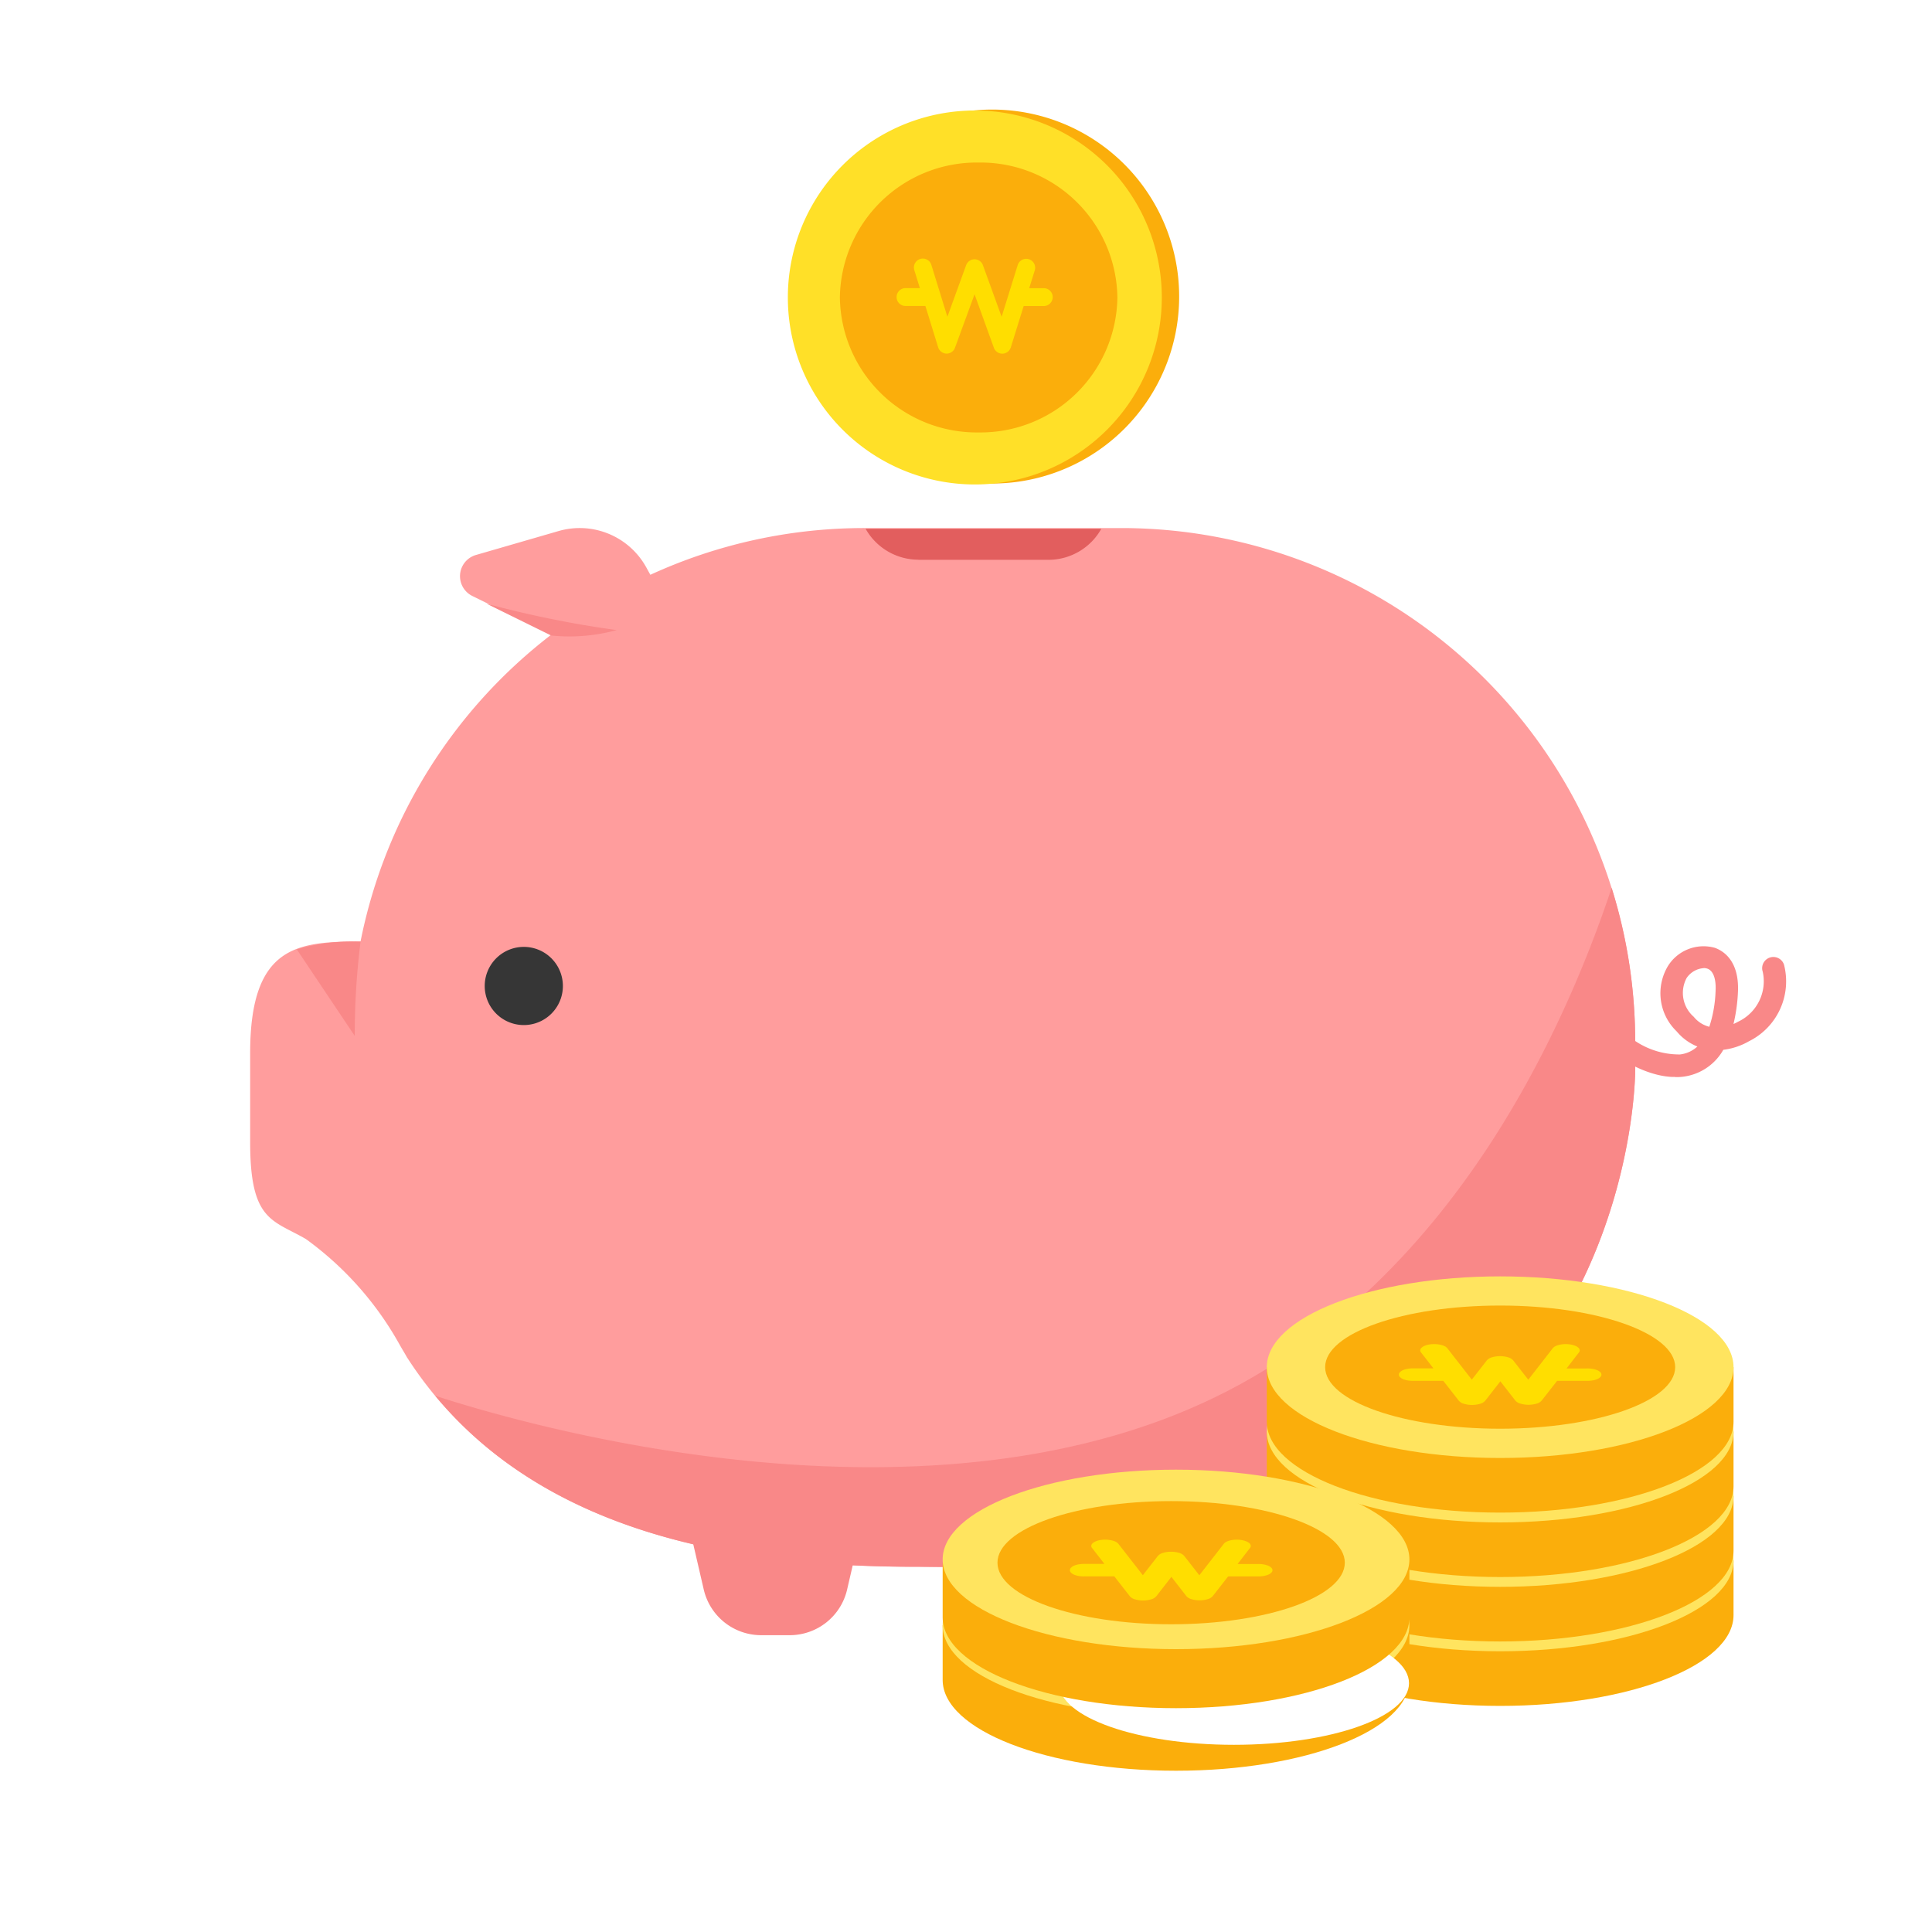<svg xmlns="http://www.w3.org/2000/svg" xmlns:xlink="http://www.w3.org/1999/xlink" width="100" height="100" viewBox="0 0 100 100">
  <defs>
    <linearGradient id="linear-gradient" x1="0.703" y1="1" x2="0.134" y2="0.053" gradientUnits="objectBoundingBox">
      <stop offset="0" stop-color="#fb1"/>
      <stop offset="1" stop-color="#f9a807"/>
    </linearGradient>
    <filter id="패스_95964">
      <feOffset dx="3" dy="3" input="SourceAlpha"/>
      <feGaussianBlur stdDeviation="1" result="blur"/>
      <feFlood flood-opacity="0.039" result="color"/>
      <feComposite operator="out" in="SourceGraphic" in2="blur"/>
      <feComposite operator="in" in="color"/>
      <feComposite operator="in" in2="SourceGraphic"/>
    </filter>
  </defs>
  <g id="img_100px_13" transform="translate(-798 -1191)">
    <g id="그룹_40738" data-name="그룹 40738" transform="translate(798 1191)">
      <g id="그룹_40735" data-name="그룹 40735" transform="translate(12.948 5.671)">
        <path id="패스_95878" data-name="패스 95878" d="M45.1,0H31.8A26.539,26.539,0,0,0,20.714,2.419l-.208-.378A3.934,3.934,0,0,0,15.964.155L11.687,1.394A1.142,1.142,0,0,0,11.5,3.516l4.079,2.008A26.554,26.554,0,0,0,5.715,21.391C2.547,21.427,0,21.513,0,27.172V31.8c0,4.081,1.161,4,2.884,5v0A16.83,16.83,0,0,1,7.69,42.185c.082.149.168.294.254.439.059.1.119.2.177.308.006.011.014.019.021.029,6.023,9.318,17.485,10.8,26.346,10.8h.151A82.119,82.119,0,0,0,52.32,52.108c19.424-4.931,19.369-24.034,19.369-24.034V26.594A26.6,26.6,0,0,0,45.1,0" transform="translate(0 21.661)" fill="#ff9d9d"/>
        <path id="패스_95879" data-name="패스 95879" d="M23.023,37.457A2.023,2.023,0,1,1,21,39.48a2.023,2.023,0,0,1,2.023-2.023" transform="translate(-8.859 5.883)" fill="#363636"/>
        <path id="패스_95880" data-name="패스 95880" d="M57.728,58.176c-15.3,8-36.451,1.859-41.159.324,6.283,7.576,16.708,8.854,24.908,8.854h.151A82.152,82.152,0,0,0,59.31,65.7c19.424-4.931,19.369-24.034,19.369-24.034V40.182a26.57,26.57,0,0,0-1.218-7.972c-2.537,7.616-8.242,19.957-19.734,25.966" transform="translate(-6.99 8.072)" fill="#f98888"/>
        <path id="패스_95881" data-name="패스 95881" d="M44.257,93.932H42.78a3.051,3.051,0,0,1-2.972-2.363l-1.1-4.752h9.621l-1.1,4.752a3.049,3.049,0,0,1-2.972,2.363" transform="translate(-16.33 -14.966)" fill="#f98888"/>
        <path id="패스_95882" data-name="패스 95882" d="M84.822,93.932H83.345a3.051,3.051,0,0,1-2.972-2.363l-1.1-4.752h9.621l-1.1,4.752a3.049,3.049,0,0,1-2.972,2.363" transform="translate(-33.443 -14.966)" fill="#f56161"/>
        <path id="패스_95883" data-name="패스 95883" d="M124.518,44.148c-.053,0-.1,0-.153,0-1.768-.076-4.064-1.648-4.029-2.757a.571.571,0,0,1,.6-.559.578.578,0,0,1,.559.552,4.093,4.093,0,0,0,3.28,1.6,1.587,1.587,0,0,0,.9-.411,2.7,2.7,0,0,1-1.071-.782,2.736,2.736,0,0,1-.442-3.4,2.171,2.171,0,0,1,2.4-.931c.4.134,1.3.627,1.212,2.315a8.722,8.722,0,0,1-.23,1.633,2.425,2.425,0,0,0,.233-.116,2.31,2.31,0,0,0,1.281-2.588.578.578,0,0,1,1.1-.369,3.458,3.458,0,0,1-1.811,3.965,3.537,3.537,0,0,1-1.33.444,2.783,2.783,0,0,1-2.492,1.412M126,38.517a1.163,1.163,0,0,0-.886.518,1.637,1.637,0,0,0,.373,2,1.508,1.508,0,0,0,.806.517,6.683,6.683,0,0,0,.324-1.853c.034-.631-.122-1.054-.428-1.157a.581.581,0,0,0-.189-.029m-4.506,2.908h0Z" transform="translate(-50.767 5.923)" fill="#f98888"/>
        <path id="패스_95884" data-name="패스 95884" d="M57.835,1.606h6.729A3.137,3.137,0,0,0,67.3,0H55.1a3.139,3.139,0,0,0,2.738,1.6" transform="translate(-23.244 21.699)" fill="#e25e5e"/>
        <path id="패스_95885" data-name="패스 95885" d="M21.166,6.708A54.041,54.041,0,0,0,27.9,8.074a9.281,9.281,0,0,1-3.393.28Z" transform="translate(-8.929 18.868)" fill="#f98888"/>
        <path id="패스_95886" data-name="패스 95886" d="M7.48,37a9.89,9.89,0,0,0-3.3.393l3,4.48A38.561,38.561,0,0,1,7.48,37" transform="translate(-1.766 6.076)" fill="#f98888"/>
        <g id="그룹_40736" data-name="그룹 40736" transform="translate(27.831 0)">
          <path id="패스_95718" data-name="패스 95718" d="M9.676,0A9.678,9.678,0,1,1,0,9.678,9.677,9.677,0,0,1,9.676,0Z" transform="translate(0.898 0)" fill="#fbae0b"/>
          <path id="패스_95719" data-name="패스 95719" d="M9.676,0A9.678,9.678,0,1,1,0,9.678,9.677,9.677,0,0,1,9.676,0Z" transform="translate(0 0.049)" fill="#ffe028"/>
          <path id="패스_95720" data-name="패스 95720" d="M7.182,0a7.085,7.085,0,0,1,7.182,6.985A7.085,7.085,0,0,1,7.182,13.97,7.085,7.085,0,0,1,0,6.985,7.085,7.085,0,0,1,7.182,0Z" transform="translate(2.693 2.742)" fill="#fbae0b"/>
          <g id="그룹_40586" data-name="그룹 40586" transform="translate(5.65 7.725)">
            <path id="합치기_139" data-name="합치기 139" d="M5.014,4.605l-1-2.768L3,4.606a.461.461,0,0,1-.434.3H2.559a.464.464,0,0,1-.43-.326l-.66-2.139H.462a.462.462,0,1,1,0-.923h.722L.9.6A.462.462,0,1,1,1.782.326L2.607,3,3.58.325a.462.462,0,0,1,.434-.3h0a.461.461,0,0,1,.433.305L5.415,3,6.247.325A.462.462,0,0,1,7.13.6l-.287.921h.775a.462.462,0,0,1,0,.923H6.556L5.89,4.585a.463.463,0,0,1-.431.325H5.448A.464.464,0,0,1,5.014,4.605Z" transform="translate(0 0)" fill="#ffde00"/>
          </g>
        </g>
        <g id="그룹_40737" data-name="그룹 40737" transform="translate(35.844 60.394)">
          <g id="그룹_40065" data-name="그룹 40065" transform="translate(16.777 10.005)">
            <path id="패스_95224" data-name="패스 95224" d="M.5,8.5v2.83c0,2.594,5.408,4.7,12.079,4.7s12.079-2.1,12.079-4.7V8.5Z" transform="translate(-0.5 -3.803)" fill="#fbae0b"/>
            <path id="패스_95971" data-name="패스 95971" d="M12.079,0c6.671,0,12.079,2.1,12.079,4.7s-5.408,4.7-12.079,4.7S0,7.292,0,4.7,5.408,0,12.079,0Z" transform="translate(0)" fill="#ffe45f"/>
            <path id="패스_95970" data-name="패스 95970" d="M9.059,0c5,0,9.059,1.427,9.059,3.188S14.063,6.375,9.059,6.375,0,4.948,0,3.188,4.056,0,9.059,0Z" transform="translate(3.02 1.51)" fill="#fbae0b"/>
            <path id="패스_95225" data-name="패스 95225" d="M10.428,1.453a.509.509,0,0,0-.168-.107,1.1,1.1,0,0,0-.249-.067,1.545,1.545,0,0,0-.289-.019l-.013,0H8.68L9.31.446A.177.177,0,0,0,9.363.318.2.2,0,0,0,9.3.191.527.527,0,0,0,9.127.086,1.132,1.132,0,0,0,8.878.019,1.563,1.563,0,0,0,8.593,0a1.451,1.451,0,0,0-.279.035.9.9,0,0,0-.226.081.375.375,0,0,0-.134.115L6.7,1.842l-.781-1A.54.54,0,0,0,5.654.683a1.489,1.489,0,0,0-.833,0,.54.54,0,0,0-.264.156l-.781,1L2.524.232A.375.375,0,0,0,2.39.117.921.921,0,0,0,2.161.036,1.479,1.479,0,0,0,1.879,0a1.526,1.526,0,0,0-.287.017,1.1,1.1,0,0,0-.248.067.523.523,0,0,0-.17.105.194.194,0,0,0-.067.127.177.177,0,0,0,.052.128l.63.811H.766a1.545,1.545,0,0,0-.289.019,1.1,1.1,0,0,0-.249.067A.509.509,0,0,0,.06,1.45a.171.171,0,0,0,0,.259.509.509,0,0,0,.168.107,1.1,1.1,0,0,0,.249.067A1.545,1.545,0,0,0,.765,1.9H2.3l.8,1.025a.522.522,0,0,0,.263.162,1.491,1.491,0,0,0,.85,0,.522.522,0,0,0,.263-.162l.778-1,.778,1a.54.54,0,0,0,.264.156,1.487,1.487,0,0,0,.832,0,.54.54,0,0,0,.264-.156l.8-1.024H9.722a1.545,1.545,0,0,0,.289-.019,1.1,1.1,0,0,0,.249-.067.509.509,0,0,0,.168-.107.188.188,0,0,0,.059-.129.188.188,0,0,0-.059-.129" transform="translate(6.835 3.506)" fill="#ffde00"/>
          </g>
          <g id="그룹_40563" data-name="그룹 40563" transform="translate(16.777 6.67)">
            <path id="패스_95224-2" data-name="패스 95224" d="M.5,8.5v2.83c0,2.594,5.408,4.7,12.079,4.7s12.079-2.1,12.079-4.7V8.5Z" transform="translate(-0.5 -3.803)" fill="#fbae0b"/>
            <path id="패스_95969" data-name="패스 95969" d="M12.079,0c6.671,0,12.079,2.1,12.079,4.7s-5.408,4.7-12.079,4.7S0,7.292,0,4.7,5.408,0,12.079,0Z" transform="translate(0)" fill="#ffe45f"/>
            <path id="패스_95968" data-name="패스 95968" d="M9.059,0c5,0,9.059,1.427,9.059,3.188S14.063,6.375,9.059,6.375,0,4.948,0,3.188,4.056,0,9.059,0Z" transform="translate(3.02 1.51)" fill="#fbae0b"/>
            <path id="패스_95225-2" data-name="패스 95225" d="M10.428,1.453a.509.509,0,0,0-.168-.107,1.1,1.1,0,0,0-.249-.067,1.545,1.545,0,0,0-.289-.019l-.013,0H8.68L9.31.446A.177.177,0,0,0,9.363.318.2.2,0,0,0,9.3.191.527.527,0,0,0,9.127.086,1.132,1.132,0,0,0,8.878.019,1.563,1.563,0,0,0,8.593,0a1.451,1.451,0,0,0-.279.035.9.9,0,0,0-.226.081.375.375,0,0,0-.134.115L6.7,1.842l-.781-1A.54.54,0,0,0,5.654.683a1.489,1.489,0,0,0-.833,0,.54.54,0,0,0-.264.156l-.781,1L2.524.232A.375.375,0,0,0,2.39.117.921.921,0,0,0,2.161.036,1.479,1.479,0,0,0,1.879,0a1.526,1.526,0,0,0-.287.017,1.1,1.1,0,0,0-.248.067.523.523,0,0,0-.17.105.194.194,0,0,0-.067.127.177.177,0,0,0,.052.128l.63.811H.766a1.545,1.545,0,0,0-.289.019,1.1,1.1,0,0,0-.249.067A.509.509,0,0,0,.06,1.45a.171.171,0,0,0,0,.259.509.509,0,0,0,.168.107,1.1,1.1,0,0,0,.249.067A1.545,1.545,0,0,0,.765,1.9H2.3l.8,1.025a.522.522,0,0,0,.263.162,1.491,1.491,0,0,0,.85,0,.522.522,0,0,0,.263-.162l.778-1,.778,1a.54.54,0,0,0,.264.156,1.487,1.487,0,0,0,.832,0,.54.54,0,0,0,.264-.156l.8-1.024H9.722a1.545,1.545,0,0,0,.289-.019,1.1,1.1,0,0,0,.249-.067.509.509,0,0,0,.168-.107.188.188,0,0,0,.059-.129.188.188,0,0,0-.059-.129" transform="translate(6.835 3.506)" fill="#ffde00"/>
          </g>
          <g id="그룹_40565" data-name="그룹 40565" transform="translate(16.777 3.335)">
            <path id="패스_95224-3" data-name="패스 95224" d="M.5,8.5v2.83c0,2.594,5.408,4.7,12.079,4.7s12.079-2.1,12.079-4.7V8.5Z" transform="translate(-0.5 -3.803)" fill="#fbae0b"/>
            <path id="패스_95967" data-name="패스 95967" d="M12.079,0c6.671,0,12.079,2.1,12.079,4.7s-5.408,4.7-12.079,4.7S0,7.292,0,4.7,5.408,0,12.079,0Z" transform="translate(0)" fill="#ffe45f"/>
            <path id="패스_95973" data-name="패스 95973" d="M9.059,0c5,0,9.059,1.427,9.059,3.188S14.063,6.375,9.059,6.375,0,4.948,0,3.188,4.056,0,9.059,0Z" transform="translate(3.02 1.51)" fill="#fbae0b"/>
            <path id="패스_95225-3" data-name="패스 95225" d="M10.428,1.453a.509.509,0,0,0-.168-.107,1.1,1.1,0,0,0-.249-.067,1.545,1.545,0,0,0-.289-.019l-.013,0H8.68L9.31.446A.177.177,0,0,0,9.363.318.2.2,0,0,0,9.3.191.527.527,0,0,0,9.127.086,1.132,1.132,0,0,0,8.878.019,1.563,1.563,0,0,0,8.593,0a1.451,1.451,0,0,0-.279.035.9.9,0,0,0-.226.081.375.375,0,0,0-.134.115L6.7,1.842l-.781-1A.54.54,0,0,0,5.654.683a1.489,1.489,0,0,0-.833,0,.54.54,0,0,0-.264.156l-.781,1L2.524.232A.375.375,0,0,0,2.39.117.921.921,0,0,0,2.161.036,1.479,1.479,0,0,0,1.879,0a1.526,1.526,0,0,0-.287.017,1.1,1.1,0,0,0-.248.067.523.523,0,0,0-.17.105.194.194,0,0,0-.067.127.177.177,0,0,0,.052.128l.63.811H.766a1.545,1.545,0,0,0-.289.019,1.1,1.1,0,0,0-.249.067A.509.509,0,0,0,.06,1.45a.171.171,0,0,0,0,.259.509.509,0,0,0,.168.107,1.1,1.1,0,0,0,.249.067A1.545,1.545,0,0,0,.765,1.9H2.3l.8,1.025a.522.522,0,0,0,.263.162,1.491,1.491,0,0,0,.85,0,.522.522,0,0,0,.263-.162l.778-1,.778,1a.54.54,0,0,0,.264.156,1.487,1.487,0,0,0,.832,0,.54.54,0,0,0,.264-.156l.8-1.024H9.722a1.545,1.545,0,0,0,.289-.019,1.1,1.1,0,0,0,.249-.067.509.509,0,0,0,.168-.107.188.188,0,0,0,.059-.129.188.188,0,0,0-.059-.129" transform="translate(6.835 3.506)" fill="#ffde00"/>
          </g>
          <g id="그룹_40564" data-name="그룹 40564" transform="translate(16.777 0)">
            <path id="패스_95224-4" data-name="패스 95224" d="M.5,8.5v2.83c0,2.594,5.408,4.7,12.079,4.7s12.079-2.1,12.079-4.7V8.5Z" transform="translate(-0.5 -3.803)" fill="#fbae0b"/>
            <path id="패스_95972" data-name="패스 95972" d="M12.079,0c6.671,0,12.079,2.1,12.079,4.7s-5.408,4.7-12.079,4.7S0,7.292,0,4.7,5.408,0,12.079,0Z" transform="translate(0)" fill="#ffe45f"/>
            <path id="패스_95966" data-name="패스 95966" d="M9.059,0c5,0,9.059,1.427,9.059,3.188S14.063,6.375,9.059,6.375,0,4.948,0,3.188,4.056,0,9.059,0Z" transform="translate(3.02 1.51)" fill="#fbae0b"/>
            <path id="패스_95225-4" data-name="패스 95225" d="M10.428,1.453a.509.509,0,0,0-.168-.107,1.1,1.1,0,0,0-.249-.067,1.545,1.545,0,0,0-.289-.019l-.013,0H8.68L9.31.446A.177.177,0,0,0,9.363.318.2.2,0,0,0,9.3.191.527.527,0,0,0,9.127.086,1.132,1.132,0,0,0,8.878.019,1.563,1.563,0,0,0,8.593,0a1.451,1.451,0,0,0-.279.035.9.9,0,0,0-.226.081.375.375,0,0,0-.134.115L6.7,1.842l-.781-1A.54.54,0,0,0,5.654.683a1.489,1.489,0,0,0-.833,0,.54.54,0,0,0-.264.156l-.781,1L2.524.232A.375.375,0,0,0,2.39.117.921.921,0,0,0,2.161.036,1.479,1.479,0,0,0,1.879,0a1.526,1.526,0,0,0-.287.017,1.1,1.1,0,0,0-.248.067.523.523,0,0,0-.17.105.194.194,0,0,0-.067.127.177.177,0,0,0,.052.128l.63.811H.766a1.545,1.545,0,0,0-.289.019,1.1,1.1,0,0,0-.249.067A.509.509,0,0,0,.06,1.45a.171.171,0,0,0,0,.259.509.509,0,0,0,.168.107,1.1,1.1,0,0,0,.249.067A1.545,1.545,0,0,0,.765,1.9H2.3l.8,1.025a.522.522,0,0,0,.263.162,1.491,1.491,0,0,0,.85,0,.522.522,0,0,0,.263-.162l.778-1,.778,1a.54.54,0,0,0,.264.156,1.487,1.487,0,0,0,.832,0,.54.54,0,0,0,.264-.156l.8-1.024H9.722a1.545,1.545,0,0,0,.289-.019,1.1,1.1,0,0,0,.249-.067.509.509,0,0,0,.168-.107.188.188,0,0,0,.059-.129.188.188,0,0,0-.059-.129" transform="translate(6.835 3.506)" fill="#ffde00"/>
          </g>
          <g id="그룹_40089" data-name="그룹 40089" transform="translate(0 13.361)">
            <path id="패스_95224-5" data-name="패스 95224" d="M.5,8.5v2.83c0,2.594,5.408,4.7,12.079,4.7s12.079-2.1,12.079-4.7V8.5Z" transform="translate(-0.5 -3.803)" fill="#fbae0b"/>
            <path id="패스_95965" data-name="패스 95965" d="M12.079,0C18.75,0,24.158,2.1,24.158,4.7s-5.408,4.7-12.079,4.7S0,7.292,0,4.7,5.408,0,12.079,0Z" fill="#ffe45f"/>
            <g data-type="innerShadowGroup">
              <path id="패스_95964-2" data-name="패스 95964" d="M9.059,0c5,0,9.059,1.427,9.059,3.188S14.063,6.375,9.059,6.375,0,4.948,0,3.188,4.056,0,9.059,0Z" transform="translate(3.02 1.51)" fill="url(#linear-gradient)"/>
              <g transform="matrix(1, 0, 0, 1, -48.79, -79.43)" filter="url(#패스_95964)">
                <path id="패스_95964-3" data-name="패스 95964" d="M9.059,0c5,0,9.059,1.427,9.059,3.188S14.063,6.375,9.059,6.375,0,4.948,0,3.188,4.056,0,9.059,0Z" transform="translate(51.81 80.94)" fill="#fff"/>
              </g>
            </g>
            <path id="패스_95225-5" data-name="패스 95225" d="M10.428,1.453a.509.509,0,0,0-.168-.107,1.1,1.1,0,0,0-.249-.067,1.545,1.545,0,0,0-.289-.019l-.013,0H8.68L9.31.446A.177.177,0,0,0,9.363.318.2.2,0,0,0,9.3.191.527.527,0,0,0,9.127.086,1.132,1.132,0,0,0,8.878.019,1.563,1.563,0,0,0,8.593,0a1.451,1.451,0,0,0-.279.035.9.9,0,0,0-.226.081.375.375,0,0,0-.134.115L6.7,1.842l-.781-1A.54.54,0,0,0,5.654.683a1.489,1.489,0,0,0-.833,0,.54.54,0,0,0-.264.156l-.781,1L2.524.232A.375.375,0,0,0,2.39.117.921.921,0,0,0,2.161.036,1.479,1.479,0,0,0,1.879,0a1.526,1.526,0,0,0-.287.017,1.1,1.1,0,0,0-.248.067.523.523,0,0,0-.17.105.194.194,0,0,0-.067.127.177.177,0,0,0,.052.128l.63.811H.766a1.545,1.545,0,0,0-.289.019,1.1,1.1,0,0,0-.249.067A.509.509,0,0,0,.06,1.45a.171.171,0,0,0,0,.259.509.509,0,0,0,.168.107,1.1,1.1,0,0,0,.249.067A1.545,1.545,0,0,0,.765,1.9H2.3l.8,1.025a.522.522,0,0,0,.263.162,1.491,1.491,0,0,0,.85,0,.522.522,0,0,0,.263-.162l.778-1,.778,1a.54.54,0,0,0,.264.156,1.487,1.487,0,0,0,.832,0,.54.54,0,0,0,.264-.156l.8-1.024H9.722a1.545,1.545,0,0,0,.289-.019,1.1,1.1,0,0,0,.249-.067.509.509,0,0,0,.168-.107.188.188,0,0,0,.059-.129.188.188,0,0,0-.059-.129" transform="translate(6.835 3.506)" fill="#ffde00"/>
          </g>
          <g id="그룹_40088" data-name="그룹 40088" transform="translate(0 10.005)">
            <path id="패스_95224-6" data-name="패스 95224" d="M.5,8.5v2.83c0,2.594,5.408,4.7,12.079,4.7s12.079-2.1,12.079-4.7V8.5Z" transform="translate(-0.5 -3.685)" fill="#fbae0b"/>
            <path id="패스_95963" data-name="패스 95963" d="M12.079,0C18.75,0,24.158,2.08,24.158,4.645S18.75,9.29,12.079,9.29,0,7.211,0,4.645,5.408,0,12.079,0Z" fill="#ffe45f"/>
            <path id="패스_95962" data-name="패스 95962" d="M8.989,0c4.965,0,8.989,1.427,8.989,3.187S13.954,6.375,8.989,6.375,0,4.948,0,3.187,4.025,0,8.989,0Z" transform="translate(2.837 1.627)" fill="#fbae0b"/>
            <path id="패스_95225-6" data-name="패스 95225" d="M10.428,1.453a.509.509,0,0,0-.168-.107,1.1,1.1,0,0,0-.249-.067,1.545,1.545,0,0,0-.289-.019l-.013,0H8.68L9.31.446A.177.177,0,0,0,9.363.318.2.2,0,0,0,9.3.191.527.527,0,0,0,9.127.086,1.132,1.132,0,0,0,8.878.019,1.563,1.563,0,0,0,8.593,0a1.451,1.451,0,0,0-.279.035.9.9,0,0,0-.226.081.375.375,0,0,0-.134.115L6.7,1.842l-.781-1A.54.54,0,0,0,5.654.683a1.489,1.489,0,0,0-.833,0,.54.54,0,0,0-.264.156l-.781,1L2.524.232A.375.375,0,0,0,2.39.117.921.921,0,0,0,2.161.036,1.479,1.479,0,0,0,1.879,0a1.526,1.526,0,0,0-.287.017,1.1,1.1,0,0,0-.248.067.523.523,0,0,0-.17.105.194.194,0,0,0-.067.127.177.177,0,0,0,.052.128l.63.811H.766a1.545,1.545,0,0,0-.289.019,1.1,1.1,0,0,0-.249.067A.509.509,0,0,0,.06,1.45a.171.171,0,0,0,0,.259.509.509,0,0,0,.168.107,1.1,1.1,0,0,0,.249.067A1.545,1.545,0,0,0,.765,1.9H2.3l.8,1.025a.522.522,0,0,0,.263.162,1.491,1.491,0,0,0,.85,0,.522.522,0,0,0,.263-.162l.778-1,.778,1a.54.54,0,0,0,.264.156,1.487,1.487,0,0,0,.832,0,.54.54,0,0,0,.264-.156l.8-1.024H9.722a1.545,1.545,0,0,0,.289-.019,1.1,1.1,0,0,0,.249-.067.509.509,0,0,0,.168-.107.188.188,0,0,0,.059-.129.188.188,0,0,0-.059-.129" transform="translate(6.585 3.623)" fill="#ffde00"/>
          </g>
        </g>
      </g>
      <rect id="area" width="100" height="100" fill="none"/>
    </g>
  </g>
</svg>
